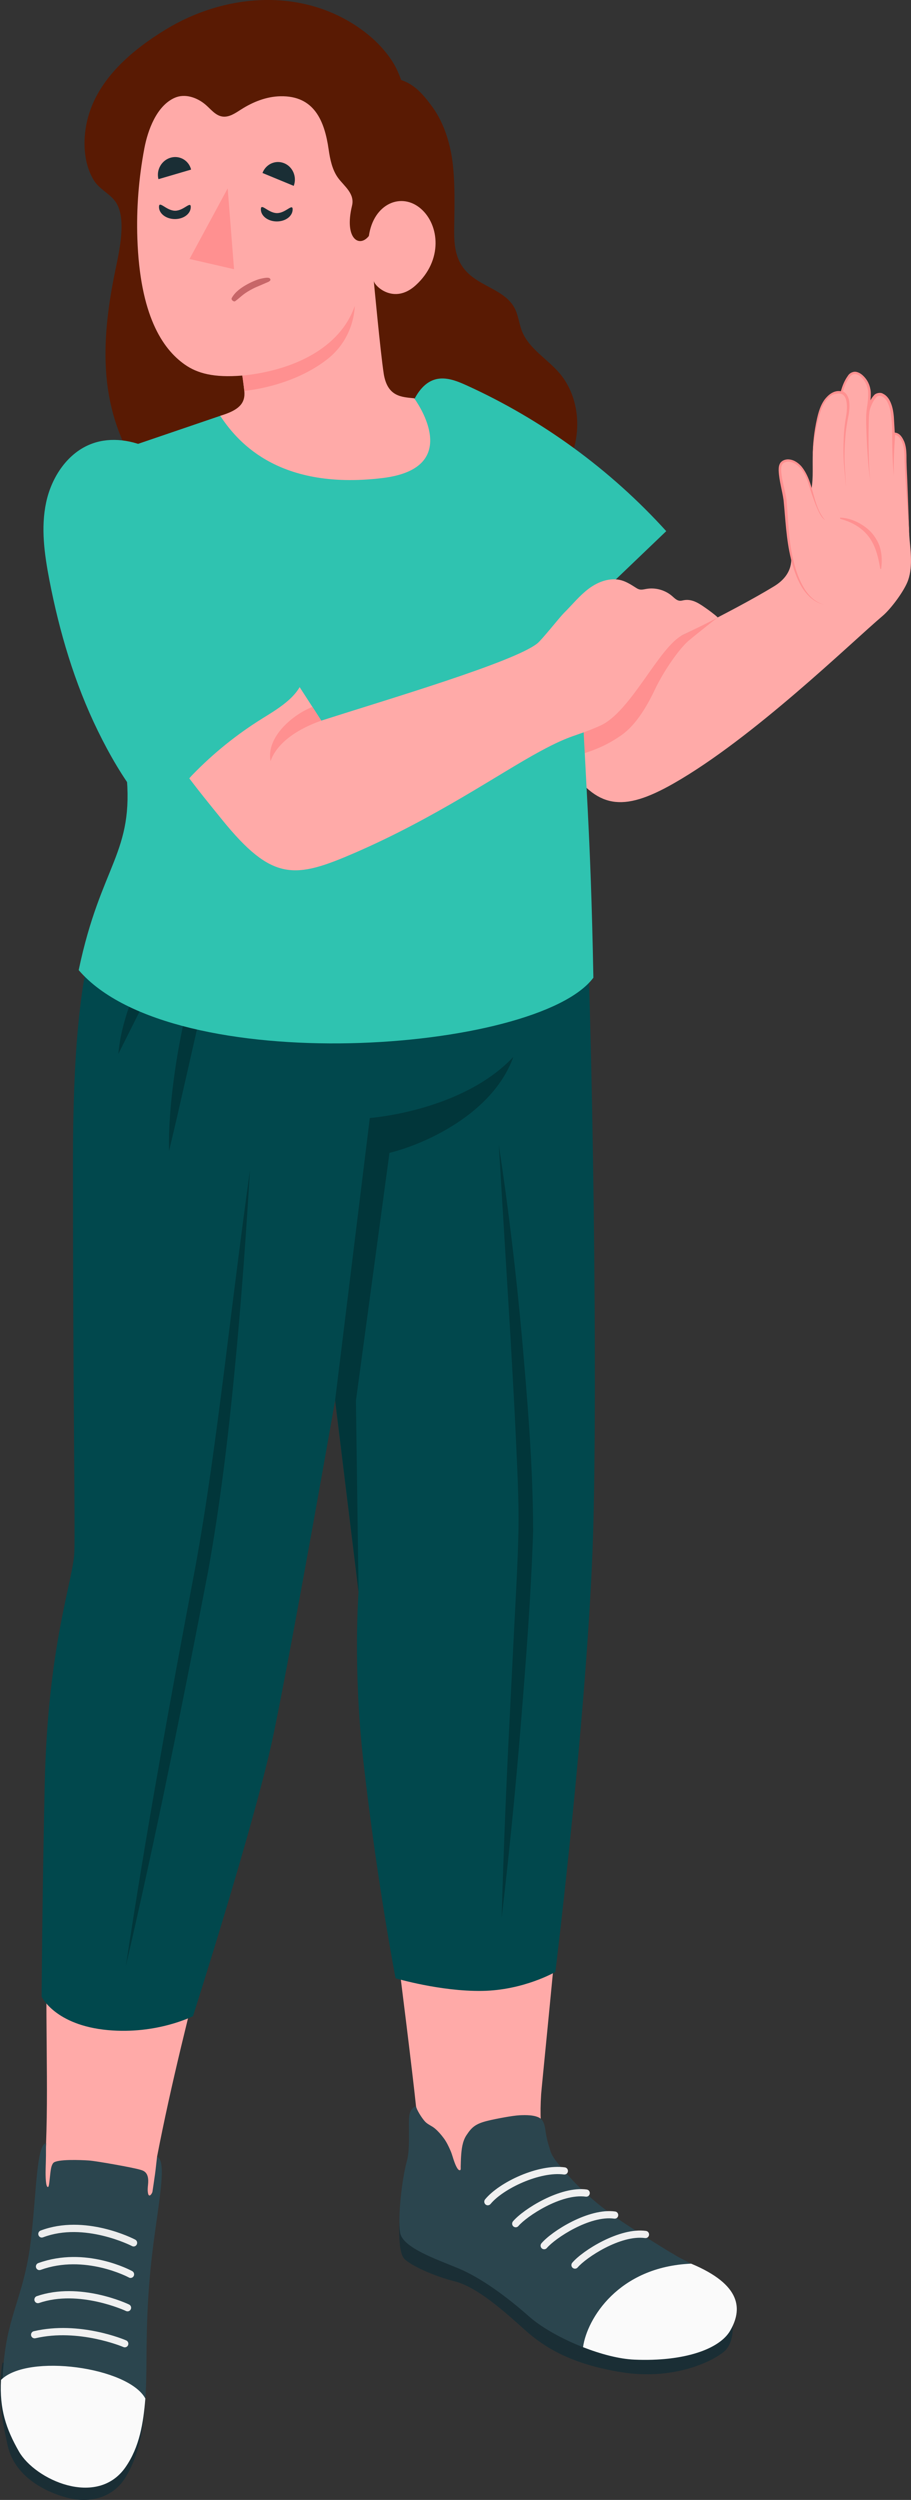 <svg viewBox="0 0 429.48 1178.12" xmlns="http://www.w3.org/2000/svg" xmlns:xlink="http://www.w3.org/1999/xlink" id="Layer_1" overflow="hidden"><rect x="0" y="0" width="429.48" height="1178.12" fill="#333333" stroke="none"/><defs></defs><g id="Character"><g id="Bottom"><path d="M21.4 1017.59C23.21 980.7 20.87 956.41 22.47 892.39L22.47 892.39C22.83 873.19 23.53 852.62 24.81 834.34 29.12 772.86 38.46 751.84 39.33 739.98 39.33 739.98 41 644.32 45.04 509.79 46.94 446.5 65.09 422.34 79.54 388.76L250.95 391.75C270.05 474.66 276.36 657.96 275.73 743.39 275.41 786.95 255.47 981.49 255.12 986.85 253.88 1005.86 256.67 1016.61 264 1024.61 279.35 1041.37 301.7 1051.96 320.94 1066.58 318.15 1074.06 291.7 1077.33 280.24 1071.63 261.94 1062.52 243.77 1048.63 237.53 1043.93 221.72 1032.02 198.04 1028.35 197.79 1010.24 197.75 1007.99 196.83 1002.13 196.95 1001.77 196.66 991.2 181.13 870.96 176.5 835.04 172.37 803.06 173.27 750.21 173.27 750.21L160.2 619.51C160.2 619.51 146.95 697.12 135.62 750.51 127.22 790.09 109.07 871.75 97.83 914.98 89.83 945.76 80.57 982.51 74.05 1016.36 74.77 1030.03 60.81 1101 57.42 1117.48 54.03 1133.96 18.66 1134.37 16.41 1106.02 14.91 1087.15 20.96 1026.64 21.4 1017.59Z" stroke-width="0" fill="#FFAAA8"/><g><path d="M344.64 1092.67C345.62 1092.7 346.8 1103.69 341.36 1108.2 335.08 1113.41 316.83 1121.73 293.12 1117.95 269.41 1114.16 256.72 1106.33 247.42 1097.97 238.12 1089.61 225.08 1077.82 214.38 1075.11 204.44 1072.59 193.71 1067.69 190.59 1064.46 187.48 1061.23 188.29 1047.28 188.29 1047.28L344.64 1092.67Z" stroke-width="0" fill="#1A2E35"/><path d="M196.14 992.61C196.14 992.61 193.78 993.1 193.08 996.32 192.24 1000.15 193.6 1011.98 191.86 1018.25 189.44 1026.97 187.49 1044.91 188.61 1052.1 189.73 1059.29 205.9 1064.71 216.2 1069.03 226.73 1073.44 238.81 1082.27 249.37 1091.62 260.3 1101.29 283.57 1111.35 299.08 1112.01 322.75 1113.02 338.26 1106.92 343.23 1098.41 349.38 1087.88 348.38 1078.12 321.51 1064.55 316.42 1061.98 298.62 1050.6 292.56 1046.49 286.16 1042.14 280.04 1037.34 274.42 1031.98 271.58 1029.27 268.87 1026.41 266.34 1023.4 264.11 1020.75 260.96 1017.53 259.69 1014.27 259.4 1013.53 259.21 1012.67 258.96 1011.91 258.22 1009.7 257.73 1007.67 257.36 1005.38 256.98 1003.07 256.8 999.71 254.68 998.28 252.25 996.63 247.79 996.7 244.99 996.84 241.46 997.01 233.62 998.55 230.19 999.37 224.07 1000.83 222.36 1002.53 219.88 1006.28 217.98 1009.16 217.6 1012.85 217.37 1016.23 217.26 1017.84 217.25 1019.47 217.19 1021.08 217.17 1021.77 217.42 1023.02 216.48 1022.7 215.58 1022.4 214.64 1019.96 214.32 1019.13 213.61 1017.3 213.18 1015.36 212.4 1013.56 211.51 1011.5 210.5 1009.39 209.17 1007.61 207.93 1005.95 206.57 1004.36 204.98 1003.03 203.54 1001.82 201.67 1001.19 200.4 999.83 198.79 998.11 196.26 993.98 196.15 992.61Z" stroke-width="0" fill="#2B454E"/><path d="M325.83 1066.77C291.48 1068.22 276.68 1092.86 274.87 1106.13 283.28 1109.42 291.99 1111.7 299.07 1112 322.74 1113.01 339.22 1106.95 344.19 1098.43 349.99 1088.49 349.88 1076.81 325.83 1066.77Z" stroke-width="0" fill="#FAFAFA"/><g><path d="M271.01 1069.14C270.64 1069.14 270.27 1068.99 269.96 1068.73 269.26 1068.12 269.19 1067.04 269.79 1066.33 274.72 1060.53 292.12 1049.61 304.54 1051.34 305.46 1051.47 306.1 1052.33 305.98 1053.25 305.86 1054.18 305.04 1054.83 304.1 1054.71 292.5 1053.13 276.24 1063.95 272.33 1068.56 271.99 1068.96 271.51 1069.16 271.02 1069.15Z" stroke-width="0" fill="#F0F0F0"/><path d="M256.48 1059.99C256.11 1059.99 255.74 1059.85 255.43 1059.58 254.73 1058.97 254.66 1057.89 255.26 1057.18 260.2 1051.37 277.6 1040.44 290.01 1042.19 290.93 1042.31 291.57 1043.18 291.45 1044.1 291.33 1045.03 290.52 1045.68 289.57 1045.56 277.98 1043.97 261.71 1054.8 257.8 1059.41 257.46 1059.81 256.97 1060.01 256.49 1060Z" stroke-width="0" fill="#F0F0F0"/><path d="M243.07 1049.63C242.7 1049.62 242.33 1049.48 242.02 1049.22 241.32 1048.61 241.25 1047.53 241.85 1046.82 246.78 1041.01 264.24 1030.1 276.61 1031.83 277.53 1031.95 278.17 1032.81 278.04 1033.74 277.92 1034.67 277.11 1035.32 276.16 1035.2 264.58 1033.62 248.3 1044.44 244.39 1049.05 244.05 1049.45 243.56 1049.65 243.08 1049.64Z" stroke-width="0" fill="#F0F0F0"/><path d="M229.93 1039.28C229.57 1039.28 229.2 1039.14 228.9 1038.88 228.19 1038.28 228.1 1037.2 228.69 1036.48 235.48 1028.24 253.9 1019.67 266.3 1021.39 267.22 1021.52 267.86 1022.38 267.74 1023.3 267.62 1024.23 266.8 1024.86 265.86 1024.76 254.69 1023.21 237.29 1031.35 231.26 1038.66 230.92 1039.08 230.42 1039.28 229.93 1039.27Z" stroke-width="0" fill="#F0F0F0"/></g></g><g><path d="M68.52 1130.33C67.57 1146.76 65.05 1157.65 59.3 1167.28 53.55 1176.91 42.73 1179.93 31.76 1177.1 20.8 1174.27 6.76 1166.72 3.63 1152.54 0.5 1138.36-1.33 1128.65 1.17 1113.41L68.52 1130.32Z" stroke-width="0" fill="#1A2E35"/><path d="M21.72 1010.03C17.2 1010.39 17.17 1033.75 14.55 1055.83 11.74 1079.51 4.78 1089.29 2.27 1108.7-0.6 1130.88 3.01 1140.79 10.65 1154.2 18.29 1167.62 45.36 1180.79 58.72 1161.59 69.61 1145.94 68.87 1128.6 69.1 1106.43 69.33 1083.22 70.84 1067.58 73.28 1050.36 76.09 1030.51 77.97 1018.19 74.05 1016.34 73.75 1018.78 73.45 1021.87 73.13 1024.27 72.73 1027.22 71.85 1033.02 71.85 1033.02 71.39 1034.25 70.2 1035.65 69.79 1033.64 69.51 1032.28 69.65 1030.87 69.79 1029.51 70.46 1023.39 67.42 1022.89 65.79 1022.42 62.24 1021.39 45.36 1018.4 41.98 1018.16 38.53 1017.92 26.61 1017.38 25.07 1019.38 24.02 1020.73 23.87 1022.99 23.55 1025.79 23.16 1029.13 23.09 1031.21 22.31 1030.52 21.38 1029.7 21.46 1023.38 21.52 1021.88 21.58 1020.44 21.65 1017.17 21.67 1015.73 21.69 1014.31 21.65 1011.43 21.74 1010.01Z" stroke-width="0" fill="#2B454E"/><path d="M0.48 1121.55C-0.31 1135.32 2.92 1144.76 8.91 1155.26 16.55 1168.68 45.8 1181.89 59.16 1162.7 65.81 1153.15 67.59 1141.85 68.52 1130.33 60.53 1115.52 13.11 1108.96 0.48 1121.56Z" stroke-width="0" fill="#FAFAFA"/><g><path d="M58.67 1106.2C58.48 1106.18 58.29 1106.13 58.11 1106.04 57.93 1105.95 37.03 1097.16 16.68 1101.93 15.78 1102.12 14.88 1101.57 14.67 1100.65 14.46 1099.73 15.03 1098.82 15.93 1098.61 37.45 1093.58 58.76 1102.59 59.56 1102.97 60.39 1103.38 60.75 1104.39 60.35 1105.24 60.04 1105.9 59.35 1106.27 58.67 1106.2Z" stroke-width="0" fill="#F0F0F0"/><path d="M17.71 1085.4C17.08 1085.33 16.51 1084.9 16.29 1084.25 16 1083.36 16.47 1082.39 17.34 1082.09 37.6 1075.14 60.07 1085.61 60.92 1086.06 61.74 1086.49 62.06 1087.52 61.62 1088.35 61.19 1089.18 60.16 1089.48 59.36 1089.07 59.17 1088.97 37.27 1078.82 18.42 1085.31 18.19 1085.39 17.95 1085.41 17.71 1085.39Z" stroke-width="0" fill="#F0F0F0"/><path d="M18.43 1069.81C17.81 1069.75 17.25 1069.33 17.02 1068.69 16.71 1067.8 17.16 1066.83 18.03 1066.51 40.31 1058.42 61.64 1069.87 62.43 1070.35 63.22 1070.84 63.47 1071.89 62.99 1072.69 62.51 1073.49 61.46 1073.75 60.69 1073.26 60.52 1073.15 39.9 1062.19 19.16 1069.71 18.91 1069.8 18.67 1069.83 18.43 1069.8Z" stroke-width="0" fill="#F0F0F0"/><path d="M19.55 1054.47C18.94 1054.41 18.38 1054 18.15 1053.37 17.83 1052.49 18.26 1051.51 19.13 1051.18 40.01 1043.25 62.97 1054.99 63.83 1055.5 64.63 1055.96 64.9 1057.01 64.44 1057.82 63.98 1058.64 62.96 1058.93 62.15 1058.44 61.95 1058.33 39.69 1047 20.3 1054.36 20.05 1054.45 19.79 1054.49 19.54 1054.46Z" stroke-width="0" fill="#ECECEC"/></g></g><path d="M67.59 388.55C47.25 426.17 34.4 445.3 34.4 547.21 34.4 659.12 35.49 717.8 35.05 731.29 34.61 744.78 22.5 774.6 21.07 841.4 19.85 897.99 19.62 940.93 19.62 940.93 19.62 940.93 25.88 954.42 50.89 956.71 73.97 958.83 90.98 950.13 90.98 950.13 90.98 950.13 120.81 856.83 129.08 816.7 138.64 770.3 158 659.85 158 659.85L169.05 750.12C169.05 750.12 166.31 785.85 171.26 829.57 177.86 887.9 186.49 932.28 186.49 932.28 186.49 932.28 207.47 938.52 227.21 938.24 246.95 937.95 261.83 929.28 261.83 929.28 261.83 929.28 277.1 805.17 279.61 722.81 281.62 656.78 279.9 489.81 275 392.17L67.6 388.55Z" stroke-width="0" fill="#01484D"/><path d="M174.34 526.88 157.99 659.86 169.04 750.13 167.8 660.09 183.61 543.3C199.29 539.49 232.17 525.37 242 498.09 217.81 523.75 174.33 526.87 174.33 526.87ZM102.43 445.62C105.21 434.95 108.13 424.34 111.43 413.66 105.52 423.13 101.08 433.48 97.29 443.98 93.47 454.49 90.48 465.27 87.86 476.12 85.37 487 83.3 497.97 81.88 509.04 80.43 520.09 79.45 531.26 79.68 542.46 82.31 531.59 84.76 520.81 87.2 510.02 89.69 499.25 92.02 488.46 94.6 477.74 97.05 466.99 99.71 456.31 102.43 445.62ZM86.69 437.6C90.23 431.09 93.8 424.56 97.05 417.68 91.49 422.81 86.63 428.57 82.16 434.62 77.66 440.65 73.69 447.08 70.05 453.7 66.52 460.38 63.33 467.26 60.86 474.44 58.36 481.59 56.44 489.02 55.81 496.63L65.83 476.63C69.23 470.08 72.59 463.53 76.13 457.08 79.56 450.56 83.18 444.14 86.68 437.6ZM74.78 832.74C69.23 863.92 64.09 895.18 59.34 926.5 66.49 895.63 73.24 864.7 79.59 833.7 86.03 802.68 92.09 771.73 98.11 740.52 103.74 709.23 107.55 677.71 110.58 646.16 113.68 614.61 115.94 583.01 117.85 551.37 113.53 582.76 109.64 614.2 105.73 645.6 101.71 676.98 97.64 708.34 91.93 739.36 86.07 770.34 80.22 801.57 74.77 832.74ZM243.13 676.11C243.8 691.26 244.68 706.5 244.42 721.48 244.1 736.53 243.19 751.77 242.42 766.94L240.13 812.52C238.58 842.91 237.36 873.33 236.5 903.78 240.04 873.53 243.07 843.23 245.52 812.88 247.99 782.5 250.31 752.25 251.34 721.6 251.27 690.8 248.72 660.55 246.06 630.17 243.31 599.83 239.73 569.57 235.14 539.46L240.69 630.59C241.51 645.77 242.46 660.94 243.13 676.12Z" stroke-width="0" fill="#01363A"/></g><g id="Top"><path d="M97.67 252.55C106.56 258.24 117.29 262.21 127.8 263.46 132.14 263.98 136.25 263.32 140.65 263.94 146.22 264.73 151.82 265.26 157.44 265.49 179.37 266.39 201.49 262.95 222.08 255.3 233.06 251.22 243.71 245.9 252.6 238.27 261.49 230.64 268.52 220.53 271.11 209.11 273.69 197.69 271.43 184.95 263.88 176 258.11 169.15 249.43 164.45 246.11 156.13 244.68 152.56 244.38 148.56 242.58 145.16 238.46 137.39 228.32 135.37 221.64 129.64 214.67 123.67 214 116.09 214.12 107.59 214.25 97.81 214.58 87.7 213.53 77.92 213.3 75.76 212.98 73.61 212.55 71.47 211.03 63.92 208.28 56.43 203.69 50.19 199.55 44.57 195.57 39.86 189.13 37.71 187.06 31.95 184.92 28.35 181.45 24.15 177.6 19.47 172.92 15.49 167.87 12.16 140.48-5.88 105.23-2.67 78.03 13.96 62.38 23.52 46.54 36.84 41.51 55.24 38.95 64.61 38.99 76.07 44.04 84.64 46.69 89.13 51.25 90.85 54.22 94.75 60.08 102.43 56.11 118.88 54.31 127.65 51.21 142.78 49.08 158.19 49.92 173.67 51.78 208.05 69.21 234.33 97.68 252.55Z" id="Hair" stroke-width="0" fill="#591A03"/><g id="Arm"><path d="M215 190.82C200.3 206.17 201.76 246.35 222.37 286.04 241.31 322.53 251.12 336.13 267.33 360.18 281.37 381.01 293.3 383.05 317.63 369.17 355.22 347.73 401.03 303.03 416.1 290.25 420.09 286.87 426.44 278.3 428.13 273.41 430.58 266.3 429.01 258.2 428.66 252.29 428.03 241.61 427.73 230.92 426.99 220.25 426.65 215.4 427.59 209.84 424.33 205.77 423.67 204.95 422.17 204.07 421.29 204.36 421.29 204.36 420.96 199.82 420.87 197.75 420.7 193.95 419.66 186.9 415.1 185.86 411.32 184.99 409.06 193.92 409.06 193.92 409.06 193.92 410.85 185.35 409.2 181.46 407.13 176.61 402.86 173.91 400.34 177.14 397.82 180.37 396.77 184.88 396.77 184.88 395.51 184.29 393.4 184.85 391.8 185.92 387.58 188.76 386.22 194.18 385.17 198.83 383.92 204.33 383.24 209.95 383.14 215.59 383.04 221.3 383.52 227.11 382.09 232.64 381.15 236.28 379.18 239.86 376.21 242.23 372.66 245.07 370.76 250.87 372.67 259.74 373.41 263.2 374.14 270.65 365 276.25 345.79 288.01 305.72 307.55 305.59 306.28 305.59 306.28 287.03 268.62 267.18 235.87 250.6 208.52 235.81 195.48 215.03 190.82Z" stroke-width="0" fill="#FFAAA8"/><path d="M324.67 301.93C328.9 298.35 338.35 290.96 338.35 290.96L338.35 290.96C321.7 299.57 305.65 307.09 305.56 306.28 305.56 306.28 300.36 295.73 292.52 280.94L237.8 314.36C247.69 331.43 255.66 342.9 266.34 358.72 268.49 357.43 270.62 356.37 272.55 355.83 281.18 353.39 287.04 350.62 293.07 346.38 299.09 342.15 304.31 334.33 308.7 325.05 313.1 315.77 320.43 305.51 324.66 301.93Z" stroke-width="0" fill="#FF9090"/><path d="M409.74 249.89C408.73 248.94 407.61 248.08 406.33 247.28 403.28 245.37 399.81 244.1 396.2 243.93 395.87 243.91 396.05 244.52 396.29 244.58 400.54 245.68 404.72 247.8 407.83 250.93 412.38 255.51 413.88 261.61 414.95 267.81 414.99 268.02 415.19 268.3 415.35 268.15 415.4 268.11 415.41 268.04 415.42 267.97 415.98 263.99 415.73 259.2 413.89 255.55 412.76 253.29 411.43 251.46 409.75 249.89Z" stroke-width="0" fill="#FF9090"/><path d="M426.23 208C425.44 206.28 424.3 204.06 421.82 203.86L421.39 196.43C421.15 193.77 420.7 191.06 419.35 188.58 418.67 187.37 417.68 186.2 416.3 185.56 415.08 184.73 412.8 185.21 411.95 186.38 411.3 187.09 410.81 187.85 410.38 188.63 410.45 187.65 410.53 186.67 410.51 185.67 410.58 182.81 409.5 179.82 407.54 177.71 406.58 176.63 405.38 175.65 403.84 175.28 402.26 174.88 400.5 175.8 399.75 177.06 398.14 179.28 397.14 181.78 396.43 184.37 393.07 183.79 390.36 186.14 388.63 188.47 386.79 191.09 385.89 194.16 385.2 197.17 383.83 203.22 383.13 209.41 383.13 215.58 383.36 209.41 384.28 203.28 385.86 197.33 386.63 194.37 387.52 191.38 389.3 188.95 389.89 188.12 390.6 187.37 391.41 186.74 391.83 186.42 392.24 186.13 392.73 185.96 393.26 185.77 393.82 185.66 394.38 185.57 395.48 185.38 396.62 185.34 397.52 186.11 398.3 186.78 398.73 187.79 398.97 188.77 399.03 189.04 399.08 189.31 399.12 189.58 399.39 191.39 399.29 193.3 399.05 195.17 398.36 198.9 397.89 202.84 397.75 206.67 397.58 210.53 397.56 214.39 397.82 218.25L398.84 229.76 398.18 218.23C398.04 214.39 398.18 210.54 398.47 206.72 398.74 202.86 399.3 199.15 400.12 195.33 400.42 193.4 400.6 191.42 400.37 189.41 400.19 187.63 399.38 185.42 397.41 184.45 398.11 182.05 399.12 179.67 400.6 177.69 401.33 176.61 402.46 176.09 403.63 176.36 404.8 176.64 405.86 177.48 406.7 178.47 408.47 180.5 409.37 183 409.28 185.71 409.28 187.07 409.2 188.42 409.05 189.77 408.9 191.1 408.65 192.42 408.51 193.75 408.23 196.46 408.34 199.21 408.42 201.94 408.5 204.7 408.62 207.45 408.77 210.2 409.1 215.61 409.44 221.04 410.26 226.4 409.68 221.01 409.58 215.59 409.49 210.18 409.47 207.81 409.46 205.44 409.49 203.07 409.51 201.69 409.53 200.3 409.57 198.92 409.59 198.23 409.61 197.54 409.64 196.85 409.65 196.51 409.66 196.16 409.69 195.82 409.71 195.55 409.78 195.3 409.79 195.02 409.79 194.63 409.84 194.25 409.9 193.86 410.1 192.65 410.59 191.48 411.1 190.37 411.59 189.3 412.2 188.27 412.98 187.39 414.5 185.45 417.14 187.18 418.24 189.25 419.92 192.41 420.1 195.85 420.44 199.33 420.62 201.2 420.58 203.08 420.6 204.96 420.63 206.9 420.62 208.83 420.66 210.77 420.73 214.64 420.88 218.51 421.23 222.37 421.29 223.02 421.4 223.68 421.42 224.33 421.18 217.84 421.55 211.36 421.99 204.9 422.56 205.02 423.29 205.44 423.74 205.9 424.35 206.59 424.91 207.49 425.3 208.4 426.07 210.27 426.32 212.34 426.4 214.41 426.43 218.6 426.73 222.88 426.97 227.06L428.68 252.29 427.75 227C427.56 222.76 427.31 218.62 427.34 214.37 427.29 212.25 427.06 210.06 426.25 208Z" stroke-width="0" fill="#FF9090"/><path d="M381.2 226.9C378.34 217.94 371.88 215.37 368.78 217.96 365.68 220.55 369.93 231.07 370.44 238.46 370.95 245.85 371.47 280.86 388.42 284.93L388.9 245.08C386.02 243.3 383.42 233.84 381.2 226.9Z" stroke-width="0" fill="#FFAAA8"/><path d="M388.9 245.08C387 243.68 386.11 241.36 385.14 239.29 384.23 237.15 383.44 234.95 382.68 232.76 381.16 228.4 380.24 223.66 377.06 220.37 375.56 218.76 373.5 217.48 371.39 217.56 370.39 217.59 369.31 218.07 368.81 218.79 368.29 219.56 368.24 220.73 368.27 221.82 368.55 226.31 370.05 230.8 370.8 235.42 371.6 244.81 371.72 253.99 373.79 263.05 374.79 267.55 376.18 271.99 378.41 276.01 380.54 280.01 383.85 283.7 388.43 284.93 383.8 283.94 380.18 280.34 377.81 276.35 375.45 272.29 373.97 267.79 372.87 263.26 370.63 254.2 370.31 244.7 369.4 235.64 368.75 231.1 367.33 226.65 367.09 221.84 367.09 220.65 367.09 219.34 367.88 218.15 368.76 216.98 370.07 216.54 371.36 216.48 373.97 216.45 376.17 217.97 377.76 219.72 383.99 227.3 382.78 237.89 388.91 245.07Z" stroke-width="0" fill="#FF9090"/></g><path d="M234.17 326.79C260.81 301.3 287.45 275.8 314.09 250.31 287.8 221.3 255.52 197.75 219.87 181.56 215.22 179.45 210.04 177.42 205.13 178.82 199.53 180.42 196.06 185.97 193.84 191.35 187.25 207.3 186.95 225.31 190.11 242.27 193.27 259.23 199.7 275.4 206.27 291.36" stroke-width="0" fill="#2FC3B0"/><path d="M37.1 457.16C47.63 406.95 63.45 402.19 59.53 364.01 56.36 333.13 40.37 304.24 39.93 284.93 38.85 237.46 54.97 217.51 64.66 209.32L103.81 195.97C111.07 194.35 124.69 191.3 135.71 189.75 160.18 186.3 168.47 190.59 177.62 191.53 182.13 191.99 195.27 187.72 195.27 187.72 208.04 189.89 214.97 190.81 214.99 190.83 214.99 190.83 235.27 208.56 251.62 231.81 264.06 249.49 271.73 264.63 273.43 306.96 276.02 371.53 278.39 388.79 279.74 460.76 253.22 496.23 81.43 508.81 37.09 457.17Z" id="Chest" stroke-width="0" fill="#2FC3B0"/><g id="Head"><g><path d="M180.89 176C179.38 166.25 176.21 132.31 176.21 132.31 176.49 134.83 185.79 143.71 195.98 134.44 208.92 122.68 207.17 106 198.46 98.4 189.29 90.39 176.09 95.91 173.9 111.21 169.37 116.95 162.18 112.5 165.96 96.94 167.35 91.25 162.27 87.75 159.45 83.94 156.61 80.1 155.59 75.02 154.93 70.39 152.98 56.83 148.07 45.04 132.21 45.36 125.63 45.49 119.27 48.01 113.72 51.55 110.96 53.31 107.98 55.43 104.75 54.91 101.53 54.39 99.38 51.45 96.9 49.33 92.97 45.97 87.22 43.92 82.32 46.11 73.76 49.94 69.66 61.45 68.05 69.94 65.41 83.92 64.27 98.24 64.76 112.46 65.99 148.38 76.46 164.29 87.07 171.77 93 175.95 100.76 178.09 114.21 176.99 114.21 176.99 114.46 177.58 115.17 184.16 115.81 190.18 112.51 193.35 103.8 195.95 110.69 206.17 129.39 231.46 180.35 225.28 219.83 220.49 195.26 187.7 195.26 187.7 189.4 187.08 182.6 187.08 180.88 175.98Z" stroke-width="0" fill="#FFAAA8"/><path d="M114.23 177.01C138.36 174.6 160.37 164 167.23 144.22 167.23 144.22 167.37 159.16 154.18 169.39 137.23 182.54 115.2 184.19 115.2 184.19L114.24 177.02Z" stroke-width="0" fill="#FF9090"/><g><path d="M123.74 81.52 138.48 87.6C140.07 83.38 138.06 78.6 133.99 76.93 129.92 75.25 125.33 77.31 123.74 81.53Z" stroke-width="0" fill="#1A2E35"/><path d="M74.69 84.44 90.1 79.92C89 75.58 84.66 73.08 80.41 74.32 76.15 75.57 73.59 80.09 74.69 84.43Z" stroke-width="0" fill="#1A2E35"/><path d="M89.93 97.63C89.9 100.77 86.52 103.28 82.39 103.24 78.25 103.2 74.92 100.63 74.95 97.49 74.98 94.35 78.38 99.27 82.52 99.31 86.66 99.35 89.97 94.49 89.94 97.62Z" stroke-width="0" fill="#1A2E35"/><path d="M137.96 98.75C137.93 101.89 134.55 104.4 130.42 104.36 126.28 104.32 122.95 101.75 122.98 98.61 123.01 95.47 126.41 100.39 130.55 100.43 134.69 100.47 138 95.61 137.97 98.74Z" stroke-width="0" fill="#1A2E35"/><path d="M107.34 88.77 110.34 126.87 89.36 122.04 107.34 88.77Z" stroke-width="0" fill="#FF9090"/><path d="M126.78 130.96C125.74 130.76 124.68 130.99 123.67 131.19 122.68 131.38 121.7 131.65 120.76 132.02 119.32 132.59 117.9 133.24 116.54 133.99 113.84 135.47 110.81 137.54 109.25 140.46 108.8 141.31 110.24 142.4 110.88 141.94 112.23 140.96 113.46 139.79 114.79 138.77 116.09 137.78 117.51 136.95 118.94 136.19 120.32 135.46 121.75 134.89 123.17 134.29 123.93 133.97 124.69 133.64 125.44 133.3 126.14 132.99 126.96 132.78 127.43 132.11 127.73 131.68 127.14 131.03 126.77 130.96Z" stroke-width="0" fill="#C76668"/></g></g></g><path d="M64.67 209.32C22.58 226.26 24.77 270.3 54.63 316.54 81.91 358.78 93.11 371.97 104.63 386.21 128.4 415.59 139.03 414.15 167.23 401.93 205.35 385.41 235.01 364.7 254.57 354.1 269.78 345.86 271.13 347.26 282.94 341.99 297.53 335.48 310.63 304.83 321.92 299.21 321.92 299.21 335.53 292.71 338.36 290.96 337.07 289.69 333.84 287.35 333.45 287.08 330.19 284.81 326.65 282.07 322.41 282.85 321.77 282.97 321.14 283.16 320.49 283.12 319.05 283.03 317.96 281.85 316.87 280.91 313.59 278.06 309 276.78 304.72 277.53 303.64 277.72 302.53 278.03 301.47 277.78 300.79 277.62 300.19 277.24 299.6 276.86 297.5 275.52 295.36 274.16 292.96 273.48 287.69 272 281.99 274.11 277.61 277.38 273.22 280.65 269.79 285 265.89 288.85 263.86 290.86 255.52 301.46 253.28 303.24 242.25 312.04 182.38 329.69 151.46 339.61L104.69 267.18C104.69 267.18 82.36 221.37 64.67 209.31Z" stroke-width="0" fill="#FFAAA8"/><path d="M151.45 339.61C137.13 344.69 129.79 352.02 127.56 358.72 125.33 347.24 138.32 336.58 147.3 333.14L151.46 339.61Z" stroke-width="0" fill="#FF9090"/></g></g><path d="M123.71 338.56C132.13 333.34 141.97 327.51 143.48 317.72 144.52 310.97 141.13 304.41 137.85 298.42 124.72 274.45 111.43 250.25 93.23 229.85 86.87 222.72 79.81 216 71.28 211.71 62.75 207.42 52.53 205.78 43.55 209.01 31.99 213.16 24.33 224.73 21.76 236.74 19.19 248.75 20.95 261.23 23.27 273.29 27.98 297.73 35.12 321.87 46.06 344.28 51.53 355.49 57.9 366.56 65.6 376.41 75.55 389.15 83.24 372.88 90.8 365.08 100.64 354.94 111.71 346.01 123.72 338.56Z" stroke-width="0" fill="#2FC3B0"/></svg>